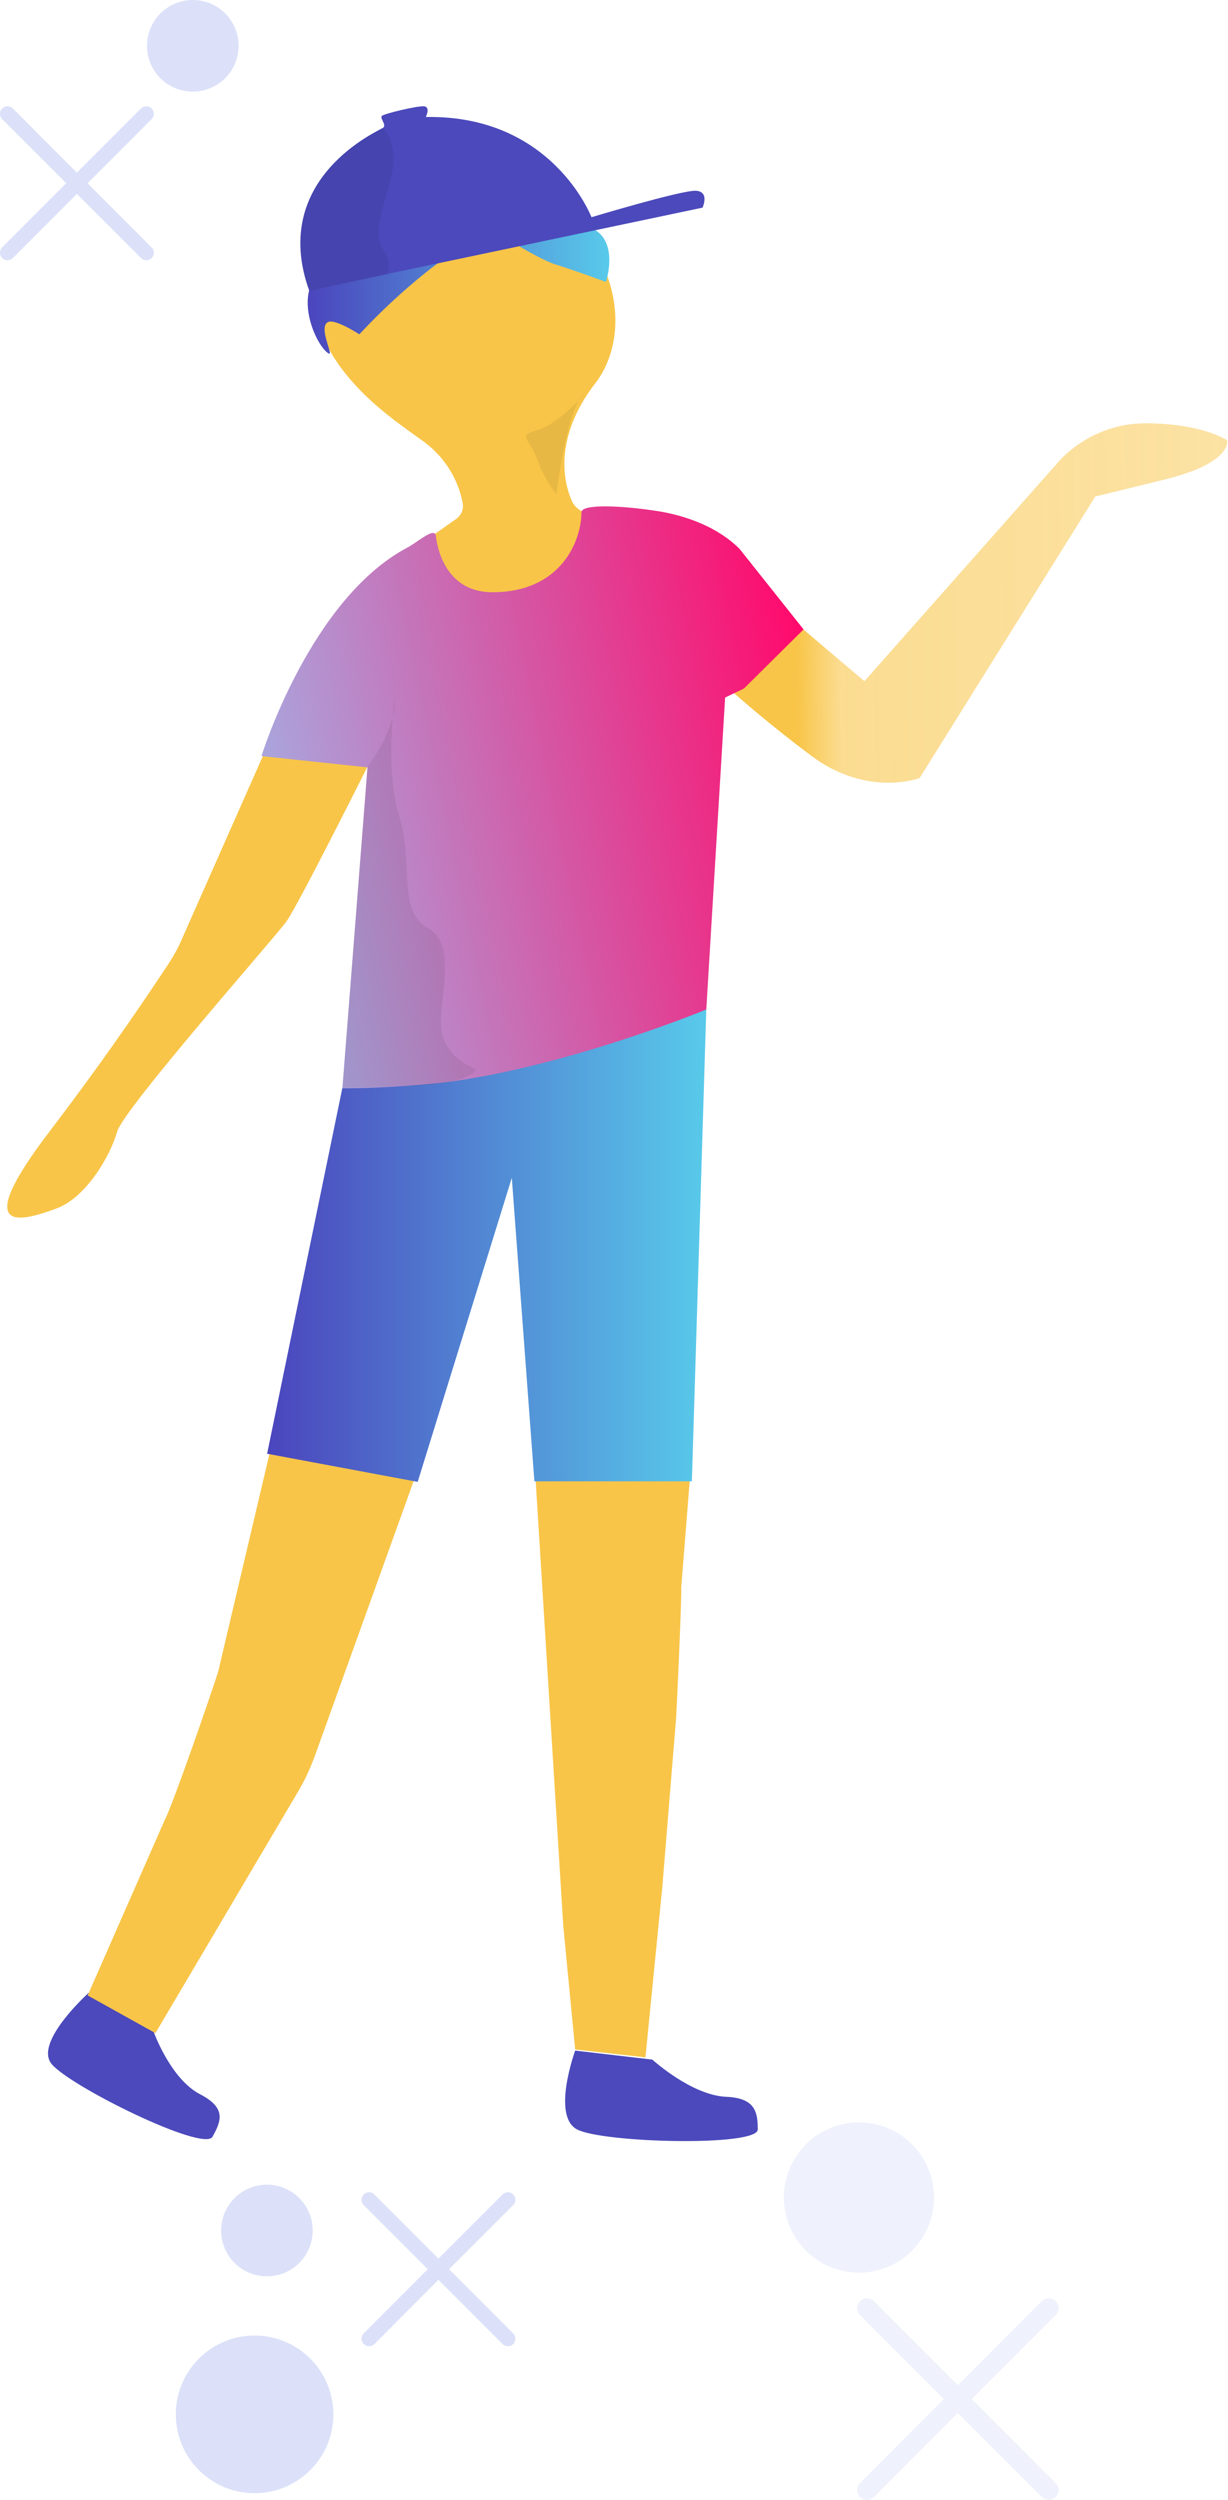 <svg width="233" height="474" fill="none" xmlns="http://www.w3.org/2000/svg"><path d="M48.304 472.722c8.253 0 14.943-6.691 14.943-14.943 0-8.253-6.69-14.943-14.943-14.943s-14.943 6.69-14.943 14.943c0 8.252 6.69 14.943 14.943 14.943zM50.645 431.604a8.687 8.687 0 100-17.375 8.687 8.687 0 100 17.375zM69.01 418.105c-.548-.548-.548-1.459 0-2.025a1.455 1.455 0 012.025 0l12.152 12.17 12.173-12.17a1.43 1.43 0 012.005 0c.566.566.566 1.479 0 2.025l-12.153 12.15 12.153 12.17a1.419 1.419 0 010 2.025 1.43 1.43 0 01-2.005 0l-12.173-12.17-12.152 12.17a1.455 1.455 0 01-2.025 0c-.548-.567-.548-1.479 0-2.025l12.152-12.17-12.152-12.15zM36.489 17.375a8.688 8.688 0 100-17.375 8.688 8.688 0 000 17.375z" fill="#BAC5F4" fill-opacity=".5"/><path d="M162.981 430.909c7.869 0 14.248-6.379 14.248-14.248s-6.379-14.247-14.248-14.247-14.248 6.378-14.248 14.247 6.379 14.248 14.248 14.248zM163.171 438.963c-.717-.717-.717-1.909 0-2.651a1.904 1.904 0 012.652 0l15.914 15.936 15.94-15.936a1.872 1.872 0 012.626 0c.742.742.742 1.936 0 2.651l-15.914 15.912 15.914 15.936c.742.717.742 1.91 0 2.651a1.872 1.872 0 01-2.626 0l-15.94-15.936-15.914 15.936a1.904 1.904 0 01-2.652 0c-.717-.741-.717-1.936 0-2.651l15.914-15.936-15.914-15.912z" fill="#E1E6FB" fill-opacity=".5"/><path d="M.41 22.59c-.547-.547-.547-1.458 0-2.024a1.454 1.454 0 012.026 0l12.152 12.17 12.173-12.17a1.43 1.43 0 012.005 0c.566.566.566 1.479 0 2.025L16.613 34.74l12.153 12.17a1.418 1.418 0 010 2.025 1.43 1.43 0 01-2.005 0l-12.173-12.17-12.152 12.17a1.454 1.454 0 01-2.025 0c-.548-.567-.548-1.48 0-2.025l12.152-12.17L.41 22.591z" fill="#BAC5F4" fill-opacity=".5"/><g clip-path="url(#clip0)"><path d="M137.706 397.561c-6.548-.32-13.929-7.046-13.929-7.046l-14.643-1.708s-4.524 12.384.357 14.946c4.881 2.563 34.287 3.31 34.287 0 0-3.309-.477-5.978-6.072-6.192zM38.06 397.134c-5.714-2.883-8.928-11.957-8.928-11.957L16.87 377.81s-10.358 9.288-7.143 13.452c3.214 4.164 28.929 16.869 30.595 13.879 1.667-2.989 2.62-5.445-2.262-8.007z" fill="#4B49BB"/><path d="M59.966 44.604s14.047-26.69 36.667-12.811c22.62 13.879 23.096 32.135 16.31 40.89-7.977 10.356-5.953 18.79-4.524 22.1.357.96 1.19 1.814 2.143 2.242l38.215 19.217 15.238 12.918 36.668-41.424s5.952-7.473 16.667-7.473c10.714 0 15.476 3.203 15.476 3.203s1.191 4.27-11.905 7.473l-13.095 3.203-33.334 53.381s-9.881 3.737-20.477-4.164c-9.286-6.939-17.976-14.413-25.953-22.526l-1.19 123.844 4.047 35.445-1.666 20.926c.119 1.921-.834 22.633-.953 24.555l-2.619 32.029-3.214 32.456-13.334-1.495-2.262-23.488-5.238-84.449-.595-76.335-23.096 47.83.834 27.865-19.048 52.954c-.834 2.242-1.786 4.377-2.977 6.406L29.49 385.497l-12.858-7.153 14.644-33.31c1.547-2.883 9.166-24.983 10.119-28.079l9.762-41.424 42.382-144.876-21.31 9.715s-15.596 31.282-17.977 34.484c-2.38 3.203-30.834 35.446-32.024 39.716-1.19 4.271-5.715 12.491-11.667 14.627-5.953 2.135-16.667 5.658-1.19-14.627 12.142-15.908 19.88-27.758 22.738-32.029.714-1.174 1.428-2.348 2.024-3.63l16.072-36.299 25.595-36.833 3.453-2.242 7.262-5.125c.952-.64 1.428-1.708 1.31-2.775-.834-4.912-3.691-9.395-8.096-12.385-8.334-5.979-25.239-17.295-19.762-38.648z" fill="url(#paint0_linear)"/><path d="M64.966 206.243L50.68 275.638l28.572 5.338 17.858-57.651 4.285 57.545h29.882l2.738-89.574-69.049 14.947z" fill="url(#paint1_linear)"/><path d="M49.608 143.359s9.167-29.68 27.62-39.502c1.905-.961 5.238-4.057 5.476-2.242.358 3.203 2.381 10.677 10.715 10.677 13.095 0 16.905-9.823 16.905-15.16 0-1.602 7.381-1.282 13.81-.321 6.071.854 12.143 3.203 16.191 7.26l12.143 15.267-11.31 11.21-3.572 1.708-3.571 59.147s-26.31 10.889-50.001 13.879c-6.31.64-12.739 1.067-19.048 1.067l4.762-60.854-20.12-2.136z" fill="url(#paint2_linear)"/><path d="M68.18 63.394a118.918 118.918 0 0113.572-12.49c6.905-5.126 10.476-8.115 10.476-8.115s9.405 6.192 13.215 7.367c3.809 1.174 9.524 3.31 9.524 3.31s3.214-9.61-4.762-10.784c-7.976-1.174-31.906-8.968-36.906-5.551-5 3.416-13.452 13.238-14.643 17.936-1.19 4.697 1.786 10.783 3.69 11.957 1.072.64-1.904-4.804-.237-5.872 1.19-.96 6.071 2.242 6.071 2.242z" fill="url(#paint3_linear)"/><path d="M58.656 55.067L133.3 39.373s1.429-3.096-1.309-3.203c-2.739-.107-19.763 5.018-19.763 5.018s-7.381-19.431-31.429-19.004c0 0 .952-1.922-.357-2.029-1.31-.106-7.5 1.388-7.976 1.815-.477.427.952 1.709.238 2.242-.715.534-21.667 9.502-14.048 30.855z" fill="#4B49BB"/><path opacity=".07" d="M110.8 74.925s-4.881 5.445-8.809 6.619c-3.93 1.174-1.667 1.281 0 5.658.833 2.35 2.023 4.484 3.571 6.513 0 0 2.143-17.189 5.238-18.79zM72.704 24.32s3.334 2.882 1.19 10.462c-2.142 7.58-2.857 9.929-1.07 12.811 1.785 2.883.475 4.484.475 4.484l-14.643 3.097c.12-.107-9.047-19.325 14.048-30.855zM69.728 145.388s4.643-5.979 5.12-11.424c.476-5.445-2.143 10.783.833 20.499 2.976 9.715-.476 18.149 5.595 21.566 6.072 3.416 1.31 15.053 2.62 20.071.833 2.99 3.214 5.445 6.428 6.619 0 0-.833 2.67-11.19 3.097-10.358.427-14.168.427-14.168.427l4.762-60.855z" fill="#000"/></g><defs><linearGradient id="paint0_linear" x1="1.39" y1="87.572" x2="232.83" y2="85.834" gradientUnits="userSpaceOnUse"><stop stop-color="#F8C548"/><stop offset=".646" stop-color="#F8C548"/><stop offset=".682" stop-color="#F8C548" stop-opacity=".6"/><stop offset="1" stop-color="#F8C548" stop-opacity=".5"/></linearGradient><linearGradient id="paint1_linear" x1="50.68" y1="236.136" x2="134.015" y2="236.136" gradientUnits="userSpaceOnUse"><stop stop-color="#4B45BD"/><stop offset="1" stop-color="#58CAEA"/></linearGradient><linearGradient id="paint2_linear" x1="49.346" y1="141.435" x2="152.208" y2="120.238" gradientUnits="userSpaceOnUse"><stop stop-color="#AAA5DD"/><stop offset="1" stop-color="#FF0A6C"/></linearGradient><linearGradient id="paint3_linear" x1="58.458" y1="51.674" x2="115.682" y2="51.674" gradientUnits="userSpaceOnUse"><stop stop-color="#4B45BD"/><stop offset="1" stop-color="#58CAEA"/></linearGradient><clipPath id="clip0"><path fill="#fff" transform="translate(1.39 20.155)" d="M0 0h231.44v385.733H0z"/></clipPath></defs></svg>